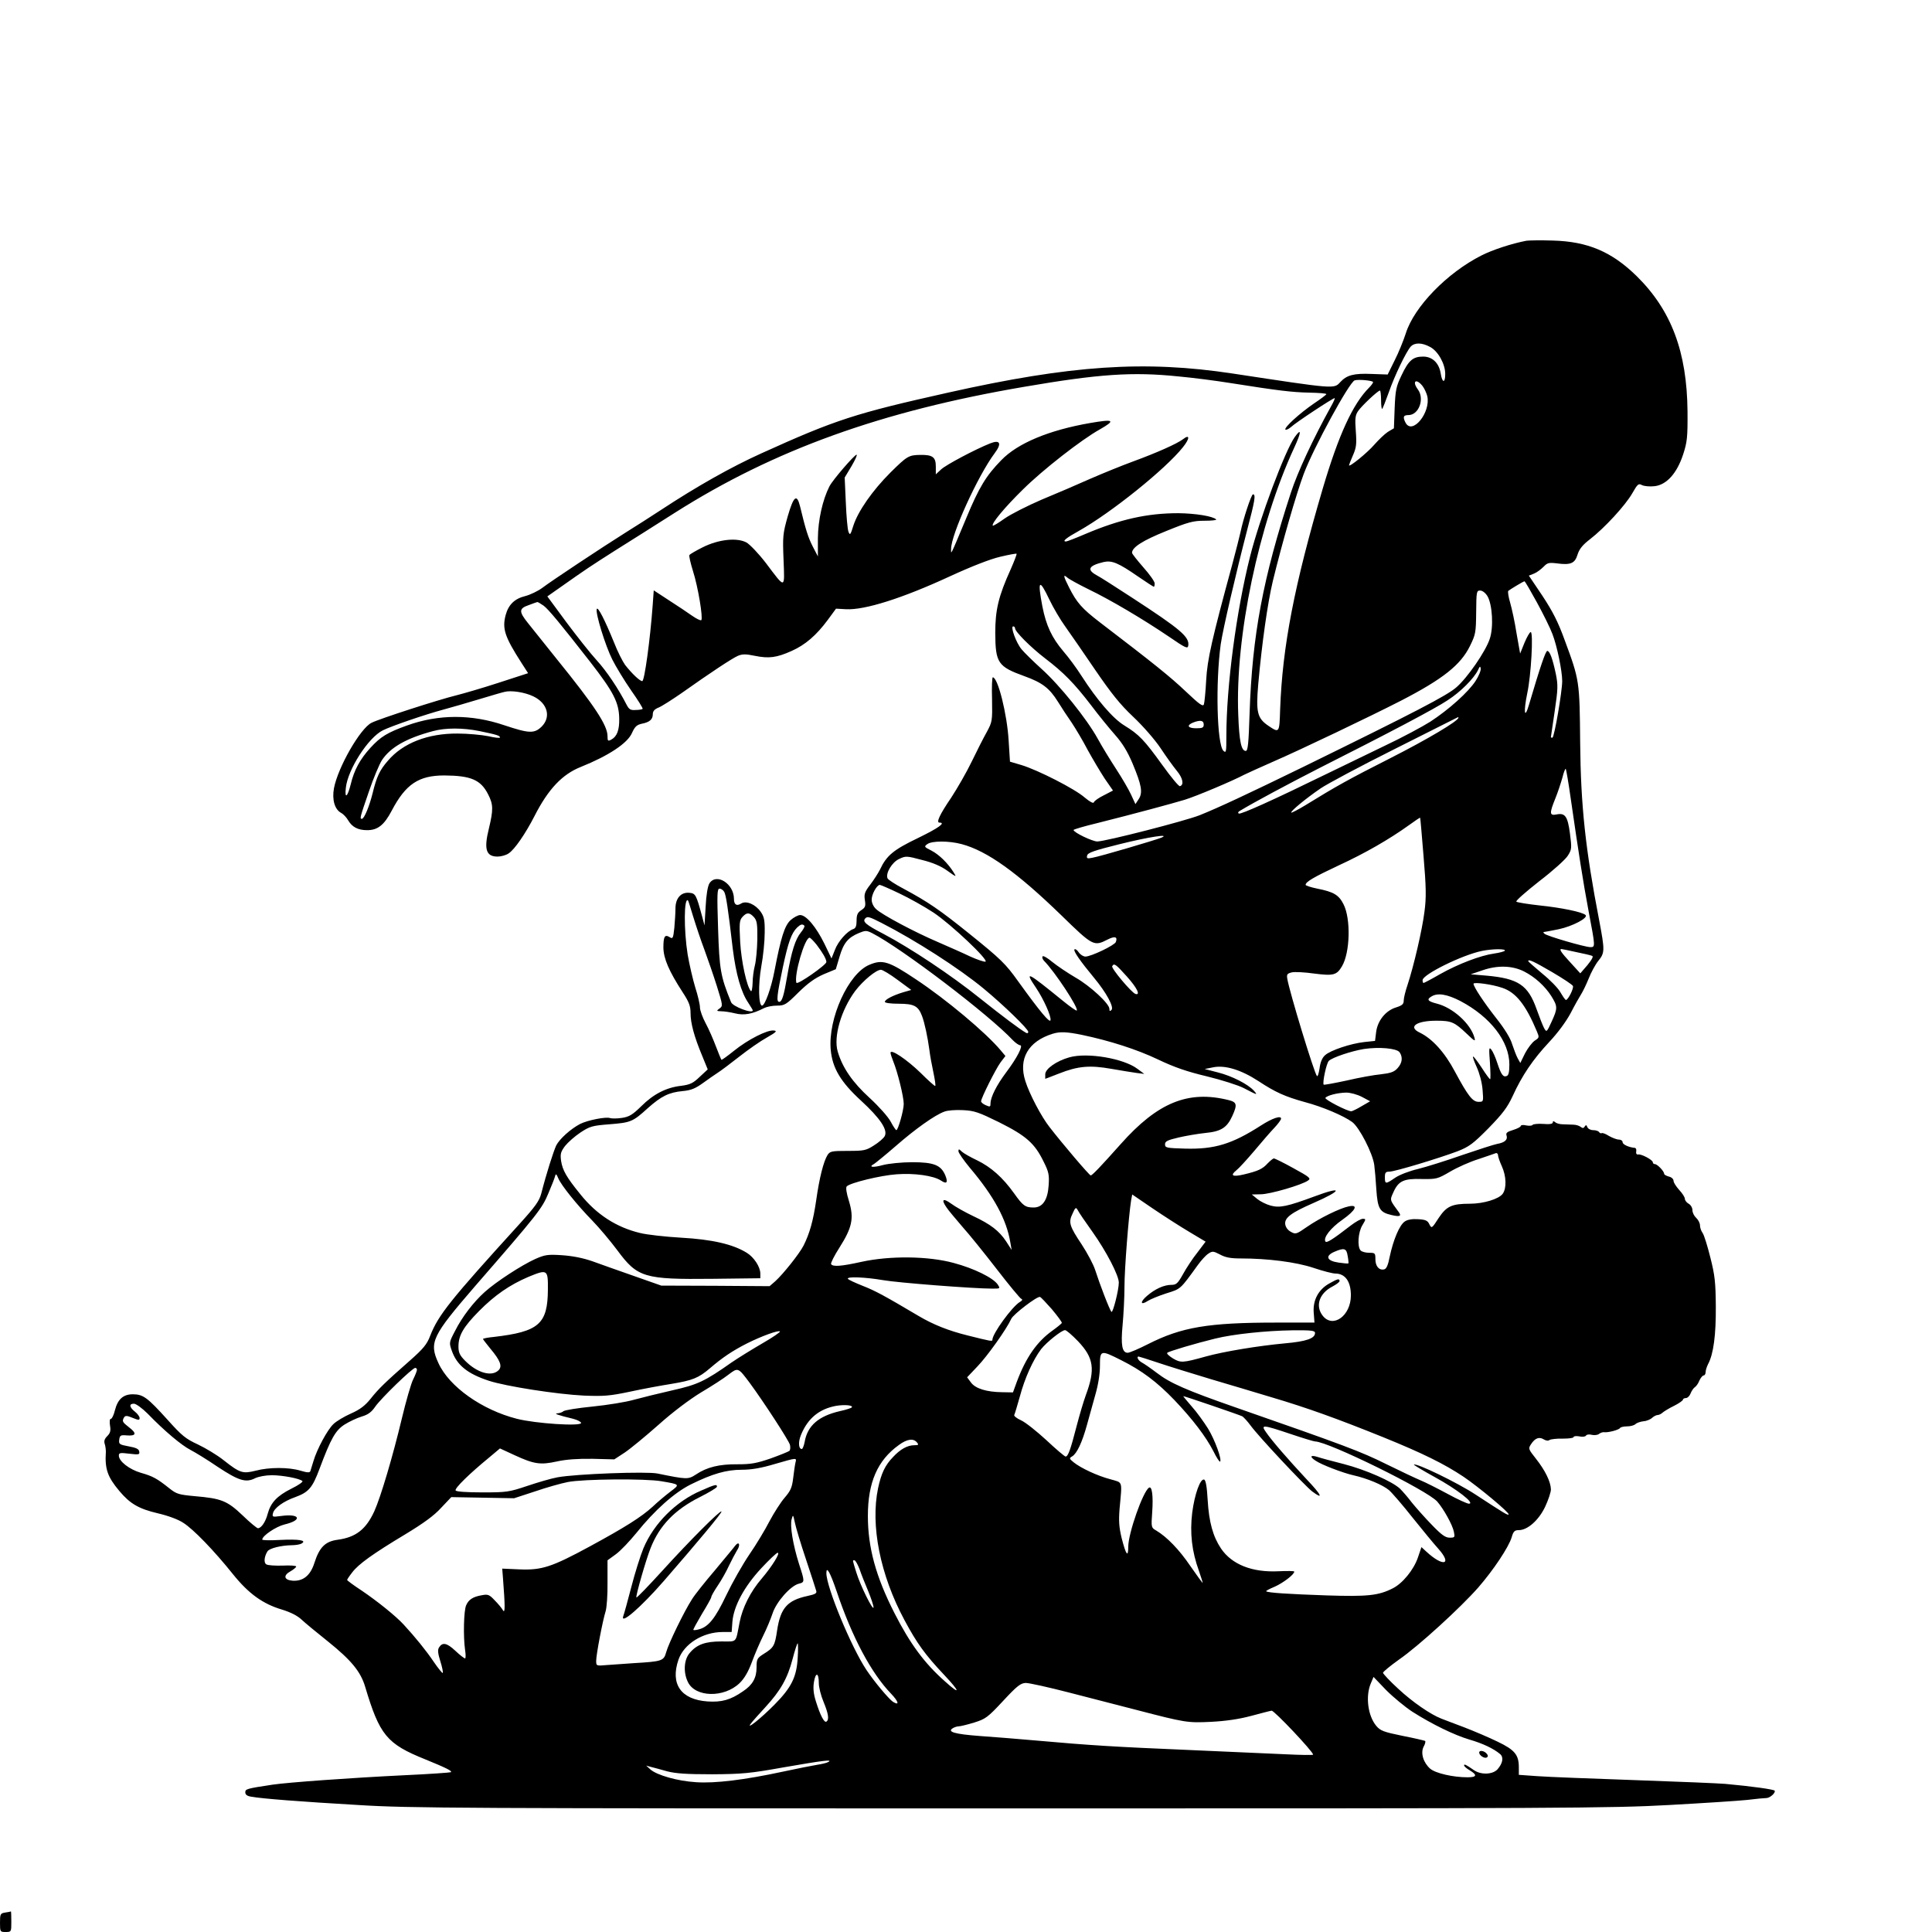 <?xml version="1.0" standalone="no"?>
<!DOCTYPE svg PUBLIC "-//W3C//DTD SVG 20010904//EN"
 "http://www.w3.org/TR/2001/REC-SVG-20010904/DTD/svg10.dtd">
<svg version="1.0" xmlns="http://www.w3.org/2000/svg"
 width="1024pt" height="1024pt" viewBox="0 0 1024 1024"
 preserveAspectRatio="xMidYMid meet">

<g transform="translate(0,1024) scale(0.1,-0.1)"
fill="#000000" stroke="none">
<path d="M8090 8964 c-78 -15 -179 -48 -238 -78 -182 -92 -357 -272 -401 -413
-12 -37 -38 -102 -59 -143 l-37 -75 -85 3 c-94 4 -132 -6 -166 -43 -34 -37
-23 -38 -569 45 -468 71 -858 45 -1510 -101 -492 -110 -595 -143 -990 -322
-159 -72 -339 -173 -535 -302 -52 -34 -133 -86 -180 -115 -126 -79 -399 -260
-446 -296 -23 -17 -63 -36 -89 -43 -58 -14 -90 -46 -105 -101 -19 -72 -5 -115
83 -252 l36 -56 -157 -51 c-86 -28 -186 -57 -222 -66 -98 -24 -410 -125 -451
-146 -60 -30 -178 -236 -199 -347 -11 -61 4 -113 39 -131 11 -6 28 -24 37 -40
21 -35 52 -51 100 -51 56 0 90 27 130 103 74 141 143 187 279 187 141 -1 193
-23 232 -100 28 -54 28 -82 4 -182 -27 -109 -15 -148 46 -148 18 0 45 7 59 17
31 20 89 104 137 198 73 143 147 221 245 260 147 59 249 126 272 181 15 33 25
42 51 48 42 8 59 23 59 51 0 16 9 26 31 35 17 7 70 41 118 74 158 112 272 187
302 200 24 10 42 10 90 0 74 -15 115 -10 195 26 72 32 131 83 191 164 l44 60
53 -3 c100 -5 299 58 552 175 113 52 213 91 265 103 46 11 85 18 87 16 2 -2
-12 -39 -31 -82 -65 -143 -82 -216 -82 -338 1 -159 14 -178 155 -229 94 -34
132 -63 177 -135 19 -31 52 -81 73 -111 20 -30 59 -95 85 -145 27 -49 68 -118
91 -153 l43 -62 -48 -25 c-27 -13 -51 -30 -53 -37 -3 -8 -20 1 -49 25 -52 46
-249 146 -335 172 l-61 18 -7 111 c-8 140 -57 336 -84 336 -4 0 -6 -53 -4
-117 2 -115 1 -119 -28 -173 -17 -30 -53 -101 -80 -157 -27 -56 -76 -141 -108
-190 -62 -91 -81 -133 -63 -133 36 0 -5 -29 -114 -82 -129 -62 -166 -92 -201
-167 -9 -18 -32 -54 -51 -79 -30 -39 -34 -51 -29 -83 5 -32 2 -39 -19 -53 -20
-13 -25 -25 -25 -56 0 -28 -5 -40 -17 -44 -33 -11 -81 -65 -98 -111 l-18 -45
-38 79 c-44 89 -96 151 -128 151 -11 0 -34 -12 -51 -27 -32 -30 -51 -92 -85
-268 -17 -91 -51 -185 -66 -185 -19 0 -21 112 -4 208 10 53 18 133 18 178 1
67 -3 85 -21 111 -28 40 -77 61 -104 44 -24 -15 -38 -6 -38 25 0 80 -93 139
-130 82 -9 -15 -17 -61 -20 -123 l-6 -100 -12 45 c-32 118 -35 125 -69 128
-44 4 -73 -29 -73 -83 0 -23 -3 -69 -6 -103 -6 -55 -8 -60 -25 -49 -26 16 -33
3 -33 -56 1 -58 30 -125 102 -236 34 -52 42 -73 42 -111 0 -53 19 -124 62
-227 l29 -71 -43 -40 c-35 -34 -52 -41 -98 -47 -79 -9 -147 -44 -211 -108 -47
-46 -64 -56 -102 -62 -26 -4 -54 -4 -64 -1 -21 8 -118 -11 -158 -31 -50 -26
-109 -79 -127 -114 -15 -33 -52 -148 -79 -254 -11 -41 -31 -69 -118 -165 -364
-400 -428 -480 -471 -590 -17 -45 -37 -69 -106 -130 -133 -117 -168 -151 -210
-204 -29 -36 -56 -57 -104 -78 -36 -16 -78 -41 -93 -56 -31 -29 -87 -132 -106
-197 -7 -22 -14 -45 -16 -52 -3 -9 -15 -9 -52 2 -62 19 -167 19 -238 0 -68
-17 -83 -13 -169 55 -35 28 -97 65 -137 84 -65 30 -85 46 -162 132 -105 116
-128 134 -183 134 -51 0 -80 -26 -95 -85 -6 -25 -16 -45 -21 -45 -7 0 -8 -14
-5 -36 5 -27 1 -40 -14 -55 -15 -15 -19 -27 -14 -42 4 -12 6 -31 6 -42 -6 -91
9 -133 71 -207 57 -68 103 -95 205 -119 52 -12 107 -32 134 -50 54 -34 164
-148 264 -273 83 -103 158 -157 259 -187 46 -14 83 -33 104 -53 18 -17 81 -69
140 -116 122 -98 173 -159 197 -239 77 -258 115 -304 319 -386 110 -45 143
-61 136 -68 -3 -2 -113 -10 -245 -16 -289 -14 -618 -38 -700 -50 -139 -21
-145 -23 -145 -41 0 -12 10 -20 33 -23 53 -10 256 -26 567 -44 271 -17 549
-18 3455 -18 2906 0 3187 1 3490 18 182 10 368 22 415 27 47 6 93 10 102 10
19 0 50 28 44 39 -5 7 -119 23 -261 36 -33 3 -249 12 -480 20 -231 8 -464 17
-517 21 l-98 7 0 39 c0 67 -21 93 -113 137 -45 22 -125 56 -177 76 -52 20
-107 40 -121 46 -57 22 -153 88 -228 158 -45 41 -81 80 -81 85 1 6 39 37 85
70 103 71 327 276 420 382 80 92 161 213 177 266 9 32 16 38 38 38 46 0 105
52 139 123 17 36 31 78 31 93 -1 40 -30 100 -79 162 -41 52 -42 54 -26 78 21
32 43 40 67 25 12 -7 24 -9 31 -3 7 4 38 8 70 7 31 0 57 3 57 8 0 5 13 7 30 4
16 -4 32 -2 36 4 3 6 17 8 31 4 14 -3 31 -1 38 5 8 6 19 10 27 9 20 -3 78 12
84 22 3 5 20 9 38 9 17 0 37 5 44 12 6 6 25 13 42 15 17 1 38 10 46 18 9 8 22
15 29 15 7 0 20 6 27 13 7 6 34 23 61 36 26 13 47 28 47 33 0 4 7 8 15 8 9 0
20 11 25 24 5 13 15 28 22 33 7 4 19 20 25 36 7 15 17 27 23 27 5 0 10 8 10
18 0 9 6 28 13 42 29 54 42 155 41 305 -1 128 -5 166 -29 260 -15 60 -33 119
-41 130 -8 11 -14 29 -14 41 0 11 -9 29 -20 39 -11 10 -20 28 -20 41 0 13 -9
28 -20 34 -11 6 -20 18 -20 26 0 8 -13 29 -30 47 -16 18 -30 39 -30 48 0 10
-11 20 -25 23 -14 4 -25 10 -25 15 0 13 -36 51 -49 51 -6 0 -11 4 -11 10 0 12
-61 45 -78 41 -8 -1 -12 5 -10 16 2 10 -1 18 -7 19 -33 3 -65 18 -65 30 0 8
-9 14 -20 14 -11 0 -34 9 -52 19 -17 11 -35 18 -39 15 -4 -2 -10 0 -14 6 -3 5
-17 10 -31 10 -14 0 -27 7 -31 16 -4 12 -8 13 -14 3 -5 -9 -11 -10 -21 -2 -7
6 -25 12 -40 12 -16 1 -40 1 -55 2 -16 0 -34 5 -40 11 -9 7 -13 7 -13 -1 0 -8
-17 -11 -51 -8 -27 2 -53 -1 -56 -5 -2 -5 -18 -6 -34 -3 -16 4 -29 2 -29 -3 0
-5 -18 -14 -40 -21 -33 -10 -40 -16 -35 -30 7 -22 -10 -37 -50 -44 -16 -3
-100 -30 -185 -59 -85 -30 -191 -63 -235 -74 -44 -10 -98 -31 -120 -46 -51
-35 -55 -35 -55 2 0 25 4 30 24 30 28 0 260 70 361 108 61 24 82 39 164 122
75 77 100 110 128 170 50 110 108 195 193 286 47 50 91 110 115 155 21 41 46
85 55 99 9 14 27 51 40 83 12 31 35 74 51 94 35 43 35 55 5 214 -73 377 -98
609 -101 944 -3 325 -3 329 -82 542 -35 97 -64 153 -118 235 l-72 107 28 11
c15 6 37 23 50 36 20 21 28 23 70 18 74 -10 96 0 110 46 9 29 26 51 65 81 78
60 189 181 225 244 28 49 33 54 51 44 12 -6 42 -9 67 -6 64 7 119 68 152 169
21 65 24 89 23 228 -3 316 -86 536 -270 717 -132 129 -259 183 -444 188 -63 2
-126 1 -140 -1z m-510 -563 c42 -22 80 -90 80 -143 0 -50 -16 -49 -24 3 -9 55
-44 89 -93 89 -54 0 -77 -20 -114 -98 -29 -60 -33 -78 -37 -174 l-4 -108 -32
-19 c-17 -11 -49 -42 -72 -68 -36 -42 -134 -122 -134 -109 0 2 9 26 21 53 18
41 20 60 15 128 -5 66 -3 84 12 106 18 27 105 109 116 109 3 0 6 -23 6 -52 0
-28 3 -49 6 -45 3 3 19 43 35 88 31 89 91 213 116 242 21 22 59 22 103 -2z
m-1335 -156 c77 -7 201 -23 275 -35 259 -41 328 -49 419 -51 50 -1 91 -4 91
-8 0 -3 -29 -25 -65 -49 -76 -52 -161 -129 -152 -139 4 -3 17 3 30 14 24 23
221 153 231 153 3 0 -6 -21 -21 -47 -93 -168 -176 -346 -211 -454 -148 -453
-205 -754 -219 -1171 -5 -158 -9 -198 -20 -198 -24 0 -35 51 -40 191 -17 413
108 1010 297 1417 38 82 39 107 2 55 -51 -72 -186 -432 -236 -631 -73 -289
-126 -689 -126 -952 0 -86 -1 -93 -16 -79 -34 35 -42 357 -14 564 11 77 80
374 141 609 40 152 46 186 30 186 -9 0 -53 -135 -66 -200 -4 -19 -23 -93 -42
-165 -110 -404 -134 -510 -140 -620 -3 -60 -9 -118 -12 -128 -5 -14 -23 -1
-96 68 -81 77 -168 147 -456 367 -95 73 -122 104 -163 185 -31 61 -32 72 -8
51 9 -8 60 -36 113 -62 114 -55 285 -156 424 -250 89 -61 100 -66 103 -48 7
46 -38 85 -299 255 -86 56 -170 110 -188 119 -52 29 -41 50 38 69 44 10 78 -4
182 -76 44 -30 82 -55 85 -55 2 0 4 8 4 18 0 10 -27 48 -60 85 -33 38 -60 72
-60 77 0 29 56 65 180 115 118 48 144 55 204 55 38 0 66 3 62 7 -17 17 -109
32 -201 33 -164 0 -308 -32 -492 -110 -51 -22 -98 -40 -103 -40 -22 0 1 19 68
56 171 96 460 328 552 444 37 46 37 71 0 42 -32 -24 -137 -71 -265 -118 -55
-20 -156 -61 -225 -91 -69 -31 -186 -81 -261 -112 -74 -32 -161 -76 -194 -99
-32 -23 -60 -40 -63 -38 -9 10 63 97 160 192 105 104 310 264 407 318 86 49
76 56 -51 34 -219 -38 -384 -107 -471 -197 -81 -83 -118 -144 -186 -308 -88
-210 -80 -192 -80 -163 -1 75 142 389 231 508 39 52 29 73 -24 52 -78 -31
-235 -114 -260 -138 l-28 -26 0 42 c0 49 -17 62 -82 61 -62 -1 -70 -6 -159
-94 -95 -95 -171 -204 -196 -281 -15 -49 -18 -53 -26 -32 -5 13 -11 82 -14
155 l-6 132 36 60 c20 34 32 61 27 61 -11 0 -127 -134 -144 -168 -36 -71 -60
-178 -61 -274 l0 -97 -27 52 c-24 47 -37 86 -68 215 -17 67 -34 52 -65 -55
-26 -92 -27 -107 -22 -231 6 -156 11 -155 -93 -17 -39 51 -86 100 -104 110
-51 27 -149 16 -232 -26 -36 -18 -67 -36 -70 -41 -3 -4 6 -43 19 -85 27 -84
54 -249 44 -260 -4 -3 -25 7 -48 23 -22 16 -78 53 -123 82 l-81 53 -6 -83
c-13 -177 -43 -398 -55 -398 -13 0 -55 40 -91 86 -13 18 -40 71 -59 120 -48
118 -86 192 -91 176 -8 -21 45 -193 82 -267 19 -38 64 -112 100 -164 36 -51
64 -96 61 -98 -2 -3 -19 -6 -37 -6 -27 -2 -35 3 -48 28 -44 86 -106 178 -158
235 -33 36 -105 127 -161 202 l-101 137 67 47 c139 98 160 112 292 196 74 46
217 137 318 201 525 333 1094 538 1851 667 396 68 574 80 816 55z m1032 -29
c3 -2 -6 -16 -20 -30 -87 -87 -162 -251 -246 -535 -151 -513 -214 -838 -226
-1171 -4 -126 -4 -126 -62 -87 -59 40 -67 71 -54 221 19 215 50 432 77 545 49
202 125 465 164 569 53 141 242 487 270 496 18 6 89 0 97 -8z m262 -21 c11
-14 22 -39 26 -55 19 -86 -79 -207 -115 -141 -16 31 -12 41 15 41 55 0 87 86
50 136 -32 43 -10 61 24 19z m607 -1148 c34 -62 71 -137 82 -167 24 -61 52
-195 52 -250 0 -54 -42 -300 -52 -300 -4 0 -8 1 -8 3 0 1 9 62 20 136 18 121
18 141 6 200 -17 80 -32 121 -45 121 -9 0 -37 -82 -97 -285 -24 -82 -30 -40
-9 62 20 92 33 323 18 323 -5 0 -20 -26 -33 -57 l-23 -57 -19 107 c-9 59 -25
132 -34 163 -9 30 -13 58 -10 62 8 7 79 50 86 51 3 0 32 -50 66 -112z m-2584
15 c20 -42 58 -107 85 -144 26 -37 98 -140 158 -229 85 -124 131 -182 201
-248 52 -49 114 -120 145 -166 29 -44 68 -98 86 -120 32 -38 40 -75 17 -82 -6
-2 -48 49 -94 113 -96 133 -123 161 -201 209 -61 37 -146 137 -227 263 -26 41
-69 99 -96 130 -61 72 -91 136 -111 237 -27 141 -17 151 37 37z m2322 18 c26
-45 33 -165 12 -226 -22 -67 -118 -206 -177 -257 -50 -44 -220 -132 -814 -423
-289 -141 -447 -215 -547 -255 -79 -31 -496 -138 -542 -139 -26 0 -126 48
-126 61 0 3 57 20 128 37 199 50 391 102 461 123 62 19 254 100 316 133 17 8
86 40 155 70 143 62 513 239 675 322 223 115 317 190 366 290 30 61 32 71 33
179 1 109 2 115 21 115 12 0 28 -12 39 -30z m-5003 -50 c26 -19 91 -98 247
-298 125 -161 153 -216 154 -302 1 -60 -12 -94 -42 -110 -18 -10 -20 -7 -20
18 0 57 -66 158 -270 410 -63 79 -132 165 -152 190 -49 61 -48 77 5 95 23 9
44 16 45 16 2 1 17 -8 33 -19z m2499 -120 c0 -18 83 -101 160 -160 97 -74 154
-132 243 -248 39 -52 97 -123 127 -157 39 -44 66 -88 93 -152 48 -115 55 -154
32 -189 l-17 -26 -23 50 c-13 28 -48 88 -78 134 -30 46 -75 119 -99 163 -58
105 -200 282 -298 370 -43 39 -90 85 -105 103 -29 34 -61 122 -45 122 6 0 10
-5 10 -10z m2441 -279 c-39 -60 -142 -152 -240 -216 -41 -26 -149 -84 -240
-127 -91 -44 -233 -113 -316 -153 -276 -135 -449 -213 -459 -207 -6 3 -4 9 5
14 78 47 250 139 414 223 388 196 621 319 687 363 69 44 141 117 162 161 9 20
12 22 14 8 2 -10 -10 -40 -27 -66z m-4994 -82 c75 -36 95 -109 44 -160 -39
-38 -66 -37 -198 7 -174 59 -348 59 -515 -1 -106 -38 -141 -60 -195 -119 -54
-59 -86 -117 -104 -193 -17 -68 -33 -80 -26 -19 10 97 118 266 196 305 46 23
224 84 321 110 41 11 127 36 190 55 63 19 124 37 135 39 34 9 107 -2 152 -24z
m4903 -113 c0 -17 -165 -115 -362 -215 -219 -111 -284 -147 -451 -250 -38 -23
-71 -40 -73 -38 -6 6 76 74 155 128 35 24 213 119 395 210 182 92 332 167 334
168 1 0 2 -1 2 -3z m-1350 -36 c0 -17 -7 -20 -40 -20 -44 0 -53 15 -17 30 38
15 57 12 57 -10z m-3838 -35 c92 -19 108 -24 108 -34 0 -4 -28 -1 -62 7 -35 7
-108 14 -163 14 -157 1 -289 -50 -369 -144 -43 -49 -60 -85 -81 -172 -18 -72
-45 -136 -57 -136 -12 0 -11 5 37 144 24 71 56 147 70 168 45 67 128 115 270
153 67 18 158 18 247 0z m5784 -363 c41 -283 64 -432 94 -592 36 -190 36 -190
9 -190 -28 0 -231 59 -243 71 -6 5 -7 9 -4 9 4 0 40 7 80 15 74 16 157 60 142
75 -16 16 -128 39 -244 51 -63 7 -119 16 -123 20 -5 4 50 52 121 108 72 55
140 116 152 136 21 33 21 40 11 118 -12 91 -26 110 -72 100 -37 -7 -37 7 -5
86 13 32 29 81 37 109 7 29 15 49 18 47 2 -3 15 -76 27 -163z m-781 -299 c14
-166 15 -220 5 -295 -12 -97 -57 -289 -90 -389 -11 -32 -20 -69 -20 -82 0 -19
-8 -26 -39 -36 -55 -16 -99 -69 -107 -130 l-6 -48 -57 -6 c-72 -8 -180 -44
-208 -70 -15 -13 -25 -37 -29 -69 -4 -27 -10 -46 -14 -41 -14 14 -146 447
-157 515 -4 23 -1 28 23 34 15 4 69 1 119 -6 102 -13 120 -9 148 39 43 73 47
252 8 328 -25 50 -53 66 -139 83 -34 7 -62 16 -62 20 0 16 43 41 175 103 139
64 268 138 375 215 30 22 56 39 57 38 1 0 9 -92 18 -203z m-1390 97 c-29 -12
-323 -99 -364 -106 -28 -6 -33 -4 -29 11 2 15 36 27 173 61 157 39 272 56 220
34z m-1058 -34 c135 -36 294 -150 529 -378 166 -162 172 -165 244 -128 39 20
55 15 44 -13 -6 -17 -131 -77 -161 -77 -11 0 -27 10 -36 23 -8 12 -18 19 -22
15 -8 -7 31 -63 104 -151 64 -77 107 -155 92 -170 -8 -8 -11 -7 -11 6 0 27
-101 121 -180 166 -41 24 -96 61 -122 82 -26 22 -49 35 -52 30 -4 -5 0 -15 7
-23 58 -58 186 -253 174 -264 -2 -3 -35 20 -73 51 -193 157 -206 163 -142 68
39 -58 80 -149 76 -170 -3 -18 -55 44 -171 205 -67 94 -93 119 -258 252 -160
129 -221 170 -347 238 -46 24 -86 50 -88 57 -11 27 24 85 61 102 35 17 40 17
122 -5 57 -14 101 -33 134 -57 49 -35 50 -35 33 -8 -30 48 -77 94 -118 115
-38 19 -39 21 -21 34 24 18 115 18 182 0z m-331 -261 c53 -25 135 -71 182
-102 93 -62 295 -253 275 -260 -6 -2 -42 10 -80 27 -37 18 -115 52 -172 77
-124 53 -297 145 -328 175 -14 13 -23 33 -23 50 0 28 27 77 43 78 4 0 51 -20
103 -45z m-927 7 c9 -18 19 -79 45 -302 17 -135 44 -229 82 -285 13 -20 24
-38 24 -40 0 -20 -106 20 -115 43 -56 137 -62 173 -69 390 -6 186 -5 212 8
212 8 0 20 -8 25 -18z m-164 -133 c14 -46 40 -124 59 -174 18 -49 48 -136 66
-193 31 -100 32 -104 14 -117 -18 -13 -17 -14 9 -15 16 0 48 -5 73 -11 47 -12
92 -4 154 28 14 7 44 13 68 13 40 0 49 5 113 69 51 50 87 76 134 97 l65 27 20
67 c21 72 45 101 103 125 34 14 40 14 70 -1 159 -82 620 -433 746 -568 14 -14
31 -26 38 -26 18 0 -16 -67 -75 -145 -50 -67 -81 -129 -82 -162 0 -20 -2 -21
-25 -11 -14 6 -25 15 -25 21 0 17 78 172 103 206 l26 34 -26 31 c-79 94 -288
269 -448 375 -145 97 -178 107 -248 77 -110 -46 -219 -284 -204 -450 9 -97 52
-170 161 -270 101 -93 143 -155 125 -188 -6 -11 -31 -33 -57 -49 -42 -27 -53
-29 -139 -29 -85 0 -94 -2 -107 -22 -21 -34 -43 -120 -60 -240 -16 -110 -35
-176 -67 -240 -22 -43 -108 -151 -150 -189 l-30 -26 -287 2 -287 1 -145 51
c-80 28 -179 63 -220 78 -49 17 -103 28 -160 32 -76 5 -91 3 -143 -20 -71 -32
-207 -120 -268 -175 -59 -53 -120 -132 -158 -208 -31 -59 -31 -61 -16 -104 27
-76 83 -121 195 -158 91 -30 362 -72 505 -79 105 -4 136 -2 245 21 69 15 167
33 218 41 114 19 144 31 205 83 65 56 120 93 197 132 76 38 166 71 174 63 3
-3 -39 -32 -93 -63 -55 -32 -128 -77 -163 -101 -142 -100 -180 -118 -314 -148
-71 -16 -163 -39 -204 -50 -41 -12 -140 -28 -219 -36 -80 -8 -149 -19 -155
-25 -5 -5 -19 -10 -31 -11 -21 -1 0 -9 83 -29 23 -6 42 -16 42 -22 0 -19 -242
-3 -340 22 -185 47 -359 170 -416 295 -51 110 -34 144 194 408 334 384 355
411 389 493 18 42 34 83 36 93 3 11 7 8 16 -14 15 -36 97 -139 181 -225 35
-36 95 -107 133 -158 106 -143 141 -154 504 -150 l253 3 0 25 c0 35 -34 87
-72 110 -74 46 -186 71 -348 80 -85 5 -183 16 -218 25 -125 30 -230 98 -315
204 -75 92 -95 128 -103 178 -5 37 -2 48 21 79 15 19 51 51 81 71 50 33 63 37
154 44 113 9 124 13 203 85 72 64 112 84 185 91 45 4 68 14 107 42 28 20 63
45 79 55 16 10 68 49 115 86 47 37 113 83 146 101 49 28 56 35 37 37 -34 5
-138 -48 -211 -107 -35 -28 -65 -50 -67 -48 -2 2 -15 33 -29 70 -14 37 -38 93
-55 124 -16 30 -30 68 -30 84 0 15 -11 63 -25 106 -13 43 -31 121 -40 173 -21
131 -20 308 2 287 2 -2 14 -42 28 -88z m321 0 c16 -18 19 -36 18 -118 -1 -53
-7 -115 -13 -138 -6 -23 -12 -65 -12 -93 -1 -28 -5 -48 -9 -43 -22 23 -51 157
-57 261 -5 99 -4 114 12 132 23 25 37 25 61 -1z m677 -31 c178 -91 412 -241
542 -349 104 -86 235 -213 235 -228 0 -7 -5 -9 -12 -5 -32 18 -124 87 -243
182 -154 124 -370 267 -512 342 -95 49 -114 66 -96 83 11 11 21 8 86 -25z
m-410 -14 c4 -4 -5 -20 -18 -36 -29 -35 -50 -100 -72 -228 -18 -107 -28 -140
-43 -140 -16 0 -12 35 19 182 29 136 46 182 76 212 18 17 28 20 38 10z m65
-101 c32 -42 52 -76 52 -92 0 -15 -154 -123 -159 -110 -13 41 44 239 70 239 4
0 21 -17 37 -37z m3648 -32 c-3 -4 -29 -11 -57 -15 -72 -10 -190 -55 -286
-109 -45 -26 -85 -47 -88 -47 -3 0 -5 7 -5 15 0 30 211 134 315 155 55 11 127
12 121 1z m377 -7 c40 -8 78 -17 85 -20 9 -2 1 -18 -24 -49 l-38 -44 -52 57
c-49 53 -62 72 -48 72 3 0 37 -7 77 -16z m-127 -106 c58 -34 108 -67 111 -74
5 -13 -26 -74 -37 -74 -4 0 -16 18 -29 40 -12 22 -56 67 -97 100 -40 34 -74
63 -74 66 0 12 30 -2 126 -58z m-2253 -24 c53 -59 74 -101 45 -92 -22 8 -130
137 -123 147 10 17 17 13 78 -55z m2105 27 c57 -29 110 -77 144 -130 34 -55
35 -64 2 -136 -26 -57 -27 -57 -40 -34 -7 13 -25 59 -40 101 -45 127 -97 162
-266 177 l-83 7 65 22 c79 27 157 24 218 -7z m-3320 -45 l72 -53 -42 -12 c-56
-17 -98 -39 -98 -51 0 -6 32 -10 73 -10 82 0 104 -12 124 -65 14 -37 30 -113
39 -180 3 -27 13 -81 21 -118 8 -38 13 -70 10 -73 -2 -2 -37 29 -78 70 -71 69
-159 129 -159 106 0 -6 7 -27 15 -47 22 -53 55 -186 55 -224 0 -34 -30 -139
-39 -139 -3 0 -17 20 -30 45 -14 26 -63 81 -112 126 -90 82 -144 160 -169 246
-23 78 18 220 93 321 42 55 111 112 136 112 9 0 49 -24 89 -54z m3205 -42 c72
-24 124 -90 183 -231 13 -31 13 -33 -12 -49 -14 -10 -37 -40 -51 -67 l-25 -51
-14 25 c-7 13 -20 47 -29 74 -9 32 -40 82 -85 139 -66 84 -120 166 -120 182 0
10 99 -3 153 -22z m-222 -70 c159 -84 259 -214 259 -336 0 -39 -4 -58 -14 -61
-19 -8 -30 8 -50 69 -9 28 -23 60 -31 70 -13 17 -14 9 -8 -68 3 -49 4 -88 1
-88 -3 0 -23 27 -44 60 -22 33 -42 60 -46 60 -4 0 5 -25 19 -56 15 -33 28 -82
31 -120 5 -63 5 -64 -21 -64 -32 0 -56 31 -126 161 -54 102 -120 174 -186 206
-64 30 -19 63 88 63 80 0 96 -7 161 -69 42 -40 47 -43 41 -21 -20 74 -115 160
-201 181 -47 12 -54 22 -26 38 33 20 83 11 153 -25z m-2007 -179 c148 -31 292
-77 405 -131 86 -41 153 -64 258 -89 78 -19 166 -47 195 -62 73 -38 76 -39 54
-14 -32 35 -116 78 -191 97 l-70 18 45 9 c63 13 148 -13 240 -73 91 -60 141
-82 245 -111 95 -25 207 -73 252 -106 38 -28 109 -166 117 -228 3 -22 8 -80
11 -130 7 -102 18 -121 81 -135 42 -10 53 -6 39 14 -50 68 -49 64 -30 106 27
61 55 74 151 71 78 -1 83 0 150 39 37 22 104 52 149 66 44 15 86 29 93 32 6 2
12 -3 12 -11 0 -8 9 -34 20 -58 24 -53 26 -116 5 -146 -20 -28 -102 -53 -174
-53 -96 0 -124 -13 -166 -76 -36 -56 -37 -56 -49 -33 -9 20 -21 25 -60 27 -30
2 -56 -2 -70 -12 -28 -18 -61 -97 -80 -186 -9 -47 -18 -66 -30 -68 -27 -6 -46
17 -46 54 0 32 -2 34 -33 34 -18 0 -38 5 -45 12 -19 19 -14 97 9 134 19 32 20
34 2 34 -10 0 -38 -16 -63 -35 -97 -75 -129 -95 -135 -85 -12 20 27 71 90 115
72 51 86 82 34 71 -46 -9 -156 -63 -222 -109 -56 -39 -60 -40 -85 -26 -17 9
-28 25 -30 41 -4 34 33 61 150 112 154 67 158 92 6 35 -146 -54 -185 -62 -233
-49 -23 6 -55 22 -71 35 l-29 24 47 1 c49 0 220 50 251 73 17 11 9 18 -77 65
-52 29 -99 52 -104 52 -5 0 -19 -12 -33 -26 -27 -30 -51 -41 -127 -59 -59 -14
-74 -6 -39 22 13 10 55 56 95 103 39 47 87 102 107 123 19 20 35 42 35 48 0
18 -47 2 -106 -36 -154 -99 -246 -127 -402 -123 -99 3 -107 4 -107 23 0 16 13
22 72 36 39 9 103 20 142 24 83 8 114 28 142 89 28 61 25 74 -18 85 -215 54
-377 -12 -574 -234 -107 -120 -150 -165 -158 -165 -7 0 -150 168 -218 256 -43
54 -107 176 -128 243 -39 119 15 212 145 252 39 12 75 10 154 -6z m1684 -92
c18 -26 15 -57 -11 -85 -18 -20 -37 -26 -88 -32 -35 -3 -117 -18 -181 -33 -65
-14 -120 -24 -122 -22 -8 8 14 113 27 126 18 18 119 52 186 63 80 12 173 4
189 -17z m-199 -237 l43 -23 -45 -26 c-25 -15 -50 -27 -55 -27 -21 0 -142 62
-137 71 9 13 64 27 110 28 23 0 59 -10 84 -23z m-1922 -135 c142 -71 187 -111
234 -207 28 -56 31 -71 27 -128 -5 -76 -32 -116 -79 -116 -45 0 -57 9 -104 75
-60 84 -122 139 -196 175 -34 16 -71 37 -81 46 -15 15 -18 15 -18 2 0 -8 27
-47 60 -87 128 -151 195 -275 215 -396 l7 -40 -29 45 c-37 56 -82 91 -176 135
-40 19 -92 48 -115 65 -44 32 -55 23 -25 -20 9 -14 47 -59 83 -101 37 -41 119
-143 184 -227 64 -83 122 -153 129 -156 8 -3 6 -9 -8 -17 -42 -26 -145 -168
-145 -200 0 -10 -8 -8 -132 23 -101 25 -181 57 -259 103 -179 106 -230 134
-297 160 -40 16 -75 32 -78 37 -8 13 93 9 186 -7 79 -14 481 -45 579 -45 43 0
43 0 29 22 -24 35 -124 85 -233 114 -135 37 -338 39 -489 6 -108 -24 -152 -27
-161 -12 -3 5 17 45 44 87 68 107 78 156 51 246 -14 44 -18 73 -12 79 19 19
179 58 264 64 94 7 195 -7 235 -33 31 -21 39 -11 23 28 -23 54 -61 69 -175 69
-55 0 -124 -7 -155 -15 -55 -15 -79 -11 -47 6 9 6 61 48 115 95 103 90 207
164 257 182 17 7 61 10 99 8 61 -3 83 -11 193 -65z m1006 -580 l87 -52 -43
-57 c-25 -31 -59 -83 -76 -114 -28 -50 -36 -58 -62 -58 -39 0 -86 -21 -129
-58 -39 -33 -36 -53 4 -27 14 9 58 27 98 40 77 24 72 19 166 149 18 25 43 53
56 61 22 15 27 14 62 -4 29 -16 57 -21 109 -21 145 0 294 -19 387 -50 50 -17
102 -30 115 -30 53 0 83 -42 83 -116 0 -108 -95 -176 -149 -108 -41 52 -19
119 51 155 21 11 38 24 38 29 0 15 -11 12 -55 -13 -57 -32 -87 -88 -82 -154
l4 -53 -201 0 c-363 0 -503 -24 -681 -114 -49 -25 -98 -46 -108 -46 -30 0 -37
42 -27 147 5 54 10 146 10 204 0 94 22 372 35 456 l6 32 107 -73 c59 -40 146
-96 195 -125z m-512 -1 c73 -103 139 -230 139 -268 0 -40 -32 -164 -39 -155
-10 10 -63 149 -86 221 -9 29 -41 89 -71 135 -66 99 -72 118 -49 165 15 34 18
35 28 17 5 -11 41 -63 78 -115z m1352 -127 c4 -20 5 -38 4 -39 -2 -2 -25 0
-52 4 -63 9 -73 35 -23 57 53 23 65 19 71 -22z m-4239 -178 c-1 -183 -48 -223
-286 -251 -32 -3 -58 -8 -58 -11 0 -2 18 -25 39 -51 54 -64 65 -95 42 -116
-37 -34 -112 -12 -175 51 -29 29 -36 44 -36 76 0 59 26 104 109 188 84 85 163
139 261 181 102 42 105 40 104 -67z m2671 -104 c30 -36 54 -68 53 -73 -2 -4
-24 -22 -49 -40 -83 -59 -141 -142 -190 -273 l-20 -55 -57 1 c-83 1 -142 19
-166 52 l-20 27 55 58 c52 54 154 197 179 252 10 23 136 120 152 116 4 0 32
-30 63 -65z m138 -169 c85 -89 93 -150 42 -287 -12 -33 -34 -107 -49 -165 -32
-124 -45 -160 -58 -160 -5 0 -51 39 -101 86 -51 47 -111 95 -135 106 -23 10
-40 24 -36 29 3 5 16 50 30 99 25 94 69 192 112 249 29 37 109 101 127 101 7
0 37 -26 68 -58z m1257 43 c0 -29 -46 -45 -159 -55 -141 -13 -324 -43 -421
-70 -122 -34 -132 -34 -173 -10 -21 13 -35 26 -30 30 9 8 147 49 253 75 97 24
270 42 408 44 101 1 122 -1 122 -14z m-1028 -144 c110 -55 191 -116 283 -212
97 -102 167 -194 207 -272 16 -33 32 -57 35 -54 10 11 -27 114 -64 175 -22 35
-60 88 -87 118 -26 30 -46 54 -44 54 8 0 300 -100 313 -107 7 -5 27 -26 43
-48 42 -58 285 -317 327 -350 63 -47 50 -19 -32 67 -96 103 -182 202 -212 246
-30 42 -21 42 128 -8 65 -22 125 -40 131 -40 69 0 597 -260 648 -319 34 -39
81 -124 88 -160 6 -29 5 -31 -23 -31 -22 0 -43 15 -94 68 -36 37 -83 90 -105
117 -21 28 -50 61 -63 74 -41 39 -182 101 -298 131 -59 15 -123 32 -140 38
-38 12 -43 1 -10 -20 32 -22 146 -65 199 -77 76 -17 156 -51 190 -79 17 -15
74 -81 126 -147 53 -66 113 -139 134 -162 78 -87 28 -100 -62 -17 l-26 24 -19
-56 c-22 -64 -81 -137 -134 -163 -75 -38 -133 -44 -350 -37 -204 7 -312 14
-320 22 -2 2 18 13 45 24 45 20 104 65 104 80 0 4 -38 4 -83 2 -139 -7 -247
35 -305 120 -43 64 -64 140 -71 257 -4 71 -10 106 -19 109 -20 6 -50 -76 -63
-176 -13 -107 -2 -205 36 -309 12 -35 21 -63 19 -63 -1 0 -31 41 -65 90 -59
87 -124 154 -181 188 -26 15 -27 16 -21 98 6 86 -1 139 -17 129 -32 -20 -110
-242 -110 -313 0 -60 -12 -44 -35 46 -14 58 -16 91 -11 155 14 153 19 137 -50
157 -68 18 -156 59 -194 90 -23 19 -24 21 -7 31 25 15 53 75 78 166 12 43 32
116 45 162 15 52 24 109 24 152 0 84 3 85 112 30z m200 -15 c57 -19 180 -57
273 -85 94 -28 240 -71 325 -97 189 -56 347 -113 590 -211 212 -86 325 -142
427 -210 80 -54 247 -193 239 -200 -5 -5 -20 4 -176 106 -96 63 -315 169 -326
158 -2 -1 47 -31 109 -65 119 -65 217 -141 183 -142 -10 0 -62 24 -115 53 -54
29 -117 61 -142 71 -24 10 -107 49 -184 87 -131 65 -215 97 -795 299 -261 91
-348 129 -418 183 -33 25 -69 50 -81 56 -18 10 -29 31 -16 31 2 0 51 -15 107
-34z m-3932 -36 c0 -6 -9 -29 -20 -51 -11 -21 -38 -115 -60 -207 -48 -201
-112 -417 -146 -492 -44 -96 -98 -138 -194 -151 -67 -9 -97 -40 -124 -124 -21
-66 -60 -97 -116 -93 -45 4 -50 28 -10 50 16 9 30 21 30 25 0 5 -33 7 -72 5
-40 -1 -79 1 -87 7 -14 9 -10 42 7 69 11 16 72 31 127 32 22 0 47 4 55 10 26
16 -15 23 -116 18 -52 -3 -94 -2 -94 2 0 20 73 69 118 80 97 23 83 59 -18 45
-46 -6 -48 -6 -43 15 7 28 56 63 118 85 71 26 91 49 129 151 60 160 84 203
133 234 24 15 64 34 90 42 34 10 52 23 73 54 31 44 196 204 211 204 5 0 9 -5
9 -10z m1764 -70 c75 -102 207 -305 213 -328 3 -13 2 -27 -3 -32 -5 -4 -49
-22 -99 -40 -76 -26 -104 -31 -176 -31 -96 1 -162 -15 -220 -54 -42 -27 -47
-27 -204 5 -57 12 -431 -2 -530 -20 -33 -6 -105 -27 -161 -46 -96 -32 -108
-34 -237 -34 -83 0 -138 4 -142 10 -7 11 73 89 179 176 l56 47 78 -36 c104
-48 137 -52 224 -33 50 11 110 15 189 14 l115 -3 55 36 c30 20 110 86 179 147
77 69 164 134 226 172 56 33 121 75 145 94 51 39 51 39 113 -44z m-3191 -163
c89 -92 180 -168 227 -192 25 -13 89 -52 143 -89 112 -74 150 -86 199 -61 19
9 56 16 89 16 56 0 147 -17 162 -31 4 -4 -21 -22 -58 -40 -76 -38 -110 -74
-126 -133 -11 -43 -34 -77 -52 -77 -5 0 -42 30 -81 68 -82 78 -113 90 -254
102 -85 8 -96 11 -135 42 -64 51 -87 64 -151 82 -61 18 -116 61 -116 91 0 15
7 16 56 10 51 -6 55 -5 52 12 -2 13 -17 20 -56 27 -49 9 -53 12 -50 35 3 23 7
26 40 23 50 -4 54 11 13 42 -37 29 -39 33 -27 54 7 10 16 9 45 -3 32 -13 37
-13 37 -1 0 8 -11 23 -25 34 -30 24 -32 42 -5 42 11 0 44 -24 73 -53z m3732
34 c-2 -4 -30 -13 -62 -20 -114 -26 -173 -77 -188 -163 -4 -21 -11 -38 -15
-38 -18 0 -20 38 -4 76 36 87 97 137 187 153 45 7 89 3 82 -8z m345 -186 c11
-13 8 -15 -14 -15 -36 0 -74 -21 -112 -62 -43 -44 -63 -87 -80 -166 -41 -197
11 -459 140 -699 66 -123 109 -183 211 -291 85 -90 87 -109 4 -34 -110 97
-186 201 -268 362 -99 194 -141 348 -141 515 0 178 51 295 164 376 43 32 77
37 96 14z m-644 -108 c-3 -13 -8 -50 -12 -82 -6 -50 -14 -67 -45 -103 -20 -23
-56 -79 -80 -124 -23 -45 -71 -125 -107 -177 -36 -53 -91 -150 -123 -217 -58
-122 -94 -167 -145 -180 -14 -4 -27 -5 -29 -3 -2 2 19 40 45 84 27 44 50 85
50 90 0 6 16 34 35 62 19 28 46 76 59 105 14 29 33 65 42 80 20 29 12 52 -9
26 -6 -9 -55 -67 -107 -130 -53 -62 -108 -131 -122 -154 -42 -65 -125 -236
-137 -281 -13 -46 -20 -49 -171 -58 -47 -3 -111 -8 -142 -10 -58 -5 -58 -5
-58 23 0 32 34 211 50 262 6 19 11 88 10 152 l0 118 44 32 c25 18 73 69 109
113 98 122 202 214 288 257 115 57 189 78 271 78 51 0 103 9 173 30 122 35
118 35 111 7z m-710 -98 c100 -17 99 -16 46 -56 -26 -20 -68 -55 -93 -79 -59
-54 -146 -109 -334 -211 -201 -109 -254 -126 -372 -121 l-91 4 4 -51 c11 -144
12 -190 0 -170 -6 11 -26 35 -44 53 -29 31 -36 33 -68 27 -47 -8 -70 -23 -83
-53 -13 -27 -16 -167 -6 -236 4 -25 4 -46 0 -46 -4 0 -28 18 -52 41 -45 42
-68 46 -86 17 -8 -12 -6 -32 7 -73 10 -31 15 -59 13 -62 -3 -2 -24 24 -48 59
-39 58 -98 131 -159 197 -42 46 -141 125 -222 180 -43 28 -78 54 -78 57 0 3
12 21 27 40 33 44 110 99 283 203 94 57 151 98 188 139 l54 57 166 -3 167 -3
110 36 c61 21 139 43 175 50 80 16 413 19 496 4z m766 -414 c27 -82 52 -157
54 -166 5 -14 -5 -19 -46 -28 -107 -23 -143 -64 -161 -182 -12 -82 -18 -92
-71 -125 -35 -22 -38 -28 -38 -72 0 -55 -21 -93 -73 -127 -65 -45 -112 -58
-187 -53 -141 10 -198 92 -154 221 29 84 129 147 235 147 l47 0 4 55 c7 82 62
185 153 283 42 45 81 82 87 82 15 0 -29 -71 -84 -136 -60 -69 -103 -155 -118
-233 -22 -112 -11 -101 -96 -101 -86 0 -131 -16 -169 -62 -30 -35 -34 -102 -9
-153 39 -82 192 -85 274 -6 25 24 46 60 65 111 15 41 42 104 60 140 18 36 40
89 50 119 20 61 95 146 139 157 32 8 32 10 1 105 -32 101 -49 203 -39 237 7
26 8 25 17 -18 5 -25 31 -112 59 -195z m284 -52 c9 -27 30 -79 46 -117 15 -37
28 -75 28 -85 -1 -24 -70 115 -91 184 -22 71 -21 65 -10 65 5 0 17 -21 27 -47z
m-121 -119 c82 -243 183 -432 288 -541 40 -42 46 -65 10 -43 -22 15 -97 104
-140 168 -81 121 -213 440 -213 514 0 40 20 5 55 -98z m-207 -352 c-6 -101
-33 -156 -123 -247 -72 -73 -154 -138 -125 -100 8 11 43 50 77 87 80 87 117
152 144 255 12 46 24 83 27 83 2 0 3 -35 0 -78z m112 -133 c0 -22 11 -66 25
-99 26 -63 31 -95 15 -105 -11 -7 -32 32 -55 106 -13 40 -16 70 -11 103 9 55
26 52 26 -5z m3145 -151 c107 -68 223 -124 303 -148 70 -20 129 -48 163 -77
20 -17 14 -49 -14 -81 -26 -28 -88 -30 -125 -4 -42 29 -52 34 -52 25 0 -5 14
-17 30 -26 41 -25 38 -37 -12 -37 -76 0 -168 21 -197 45 -37 32 -53 84 -35
118 8 14 11 28 7 30 -5 2 -59 15 -121 27 -98 20 -116 27 -137 52 -45 53 -58
157 -30 224 l15 36 67 -70 c38 -38 100 -89 138 -114z m-1818 101 c109 -28 268
-69 353 -91 265 -69 274 -70 400 -64 77 4 146 14 210 31 52 14 102 27 110 28
13 2 220 -217 220 -233 0 -3 -66 -2 -147 2 -82 4 -314 14 -518 23 -378 16
-516 24 -805 50 -91 8 -225 19 -299 24 -132 10 -172 22 -141 41 8 5 22 10 31
10 9 0 46 9 82 20 61 19 72 27 154 115 75 81 93 94 120 95 18 0 122 -23 230
-51z m-1277 -368 c-8 -5 -35 -11 -60 -15 -25 -4 -106 -20 -180 -36 -204 -44
-361 -63 -461 -56 -98 6 -206 37 -241 67 l-23 21 25 -7 c14 -3 52 -14 85 -23
46 -12 102 -16 240 -16 160 1 202 5 380 37 208 36 262 43 235 28z"/>
<path d="M5668 4636 c-68 -19 -128 -61 -128 -90 l0 -24 73 28 c101 40 164 45
277 25 52 -9 113 -19 135 -22 l40 -5 -35 26 c-73 56 -266 89 -362 62z"/>
<path d="M3717 2340 c-134 -57 -252 -175 -307 -307 -16 -39 -45 -131 -64 -205
-19 -73 -38 -142 -42 -152 -20 -53 91 43 214 184 186 214 311 364 306 369 -7
7 -167 -153 -316 -317 -72 -79 -132 -141 -135 -139 -5 6 51 201 75 261 47 120
128 204 261 271 50 25 91 50 91 55 0 14 -8 13 -83 -20z"/>
<path d="M7840 951 c0 -15 28 -33 40 -26 8 5 8 11 -1 21 -13 15 -39 19 -39 5z"/>
<path d="M27 103 c-25 -4 -27 -8 -27 -54 0 -48 1 -49 30 -49 30 0 30 1 30 55
0 30 -1 54 -2 54 -2 -1 -15 -4 -31 -6z"/>
</g>
</svg>
